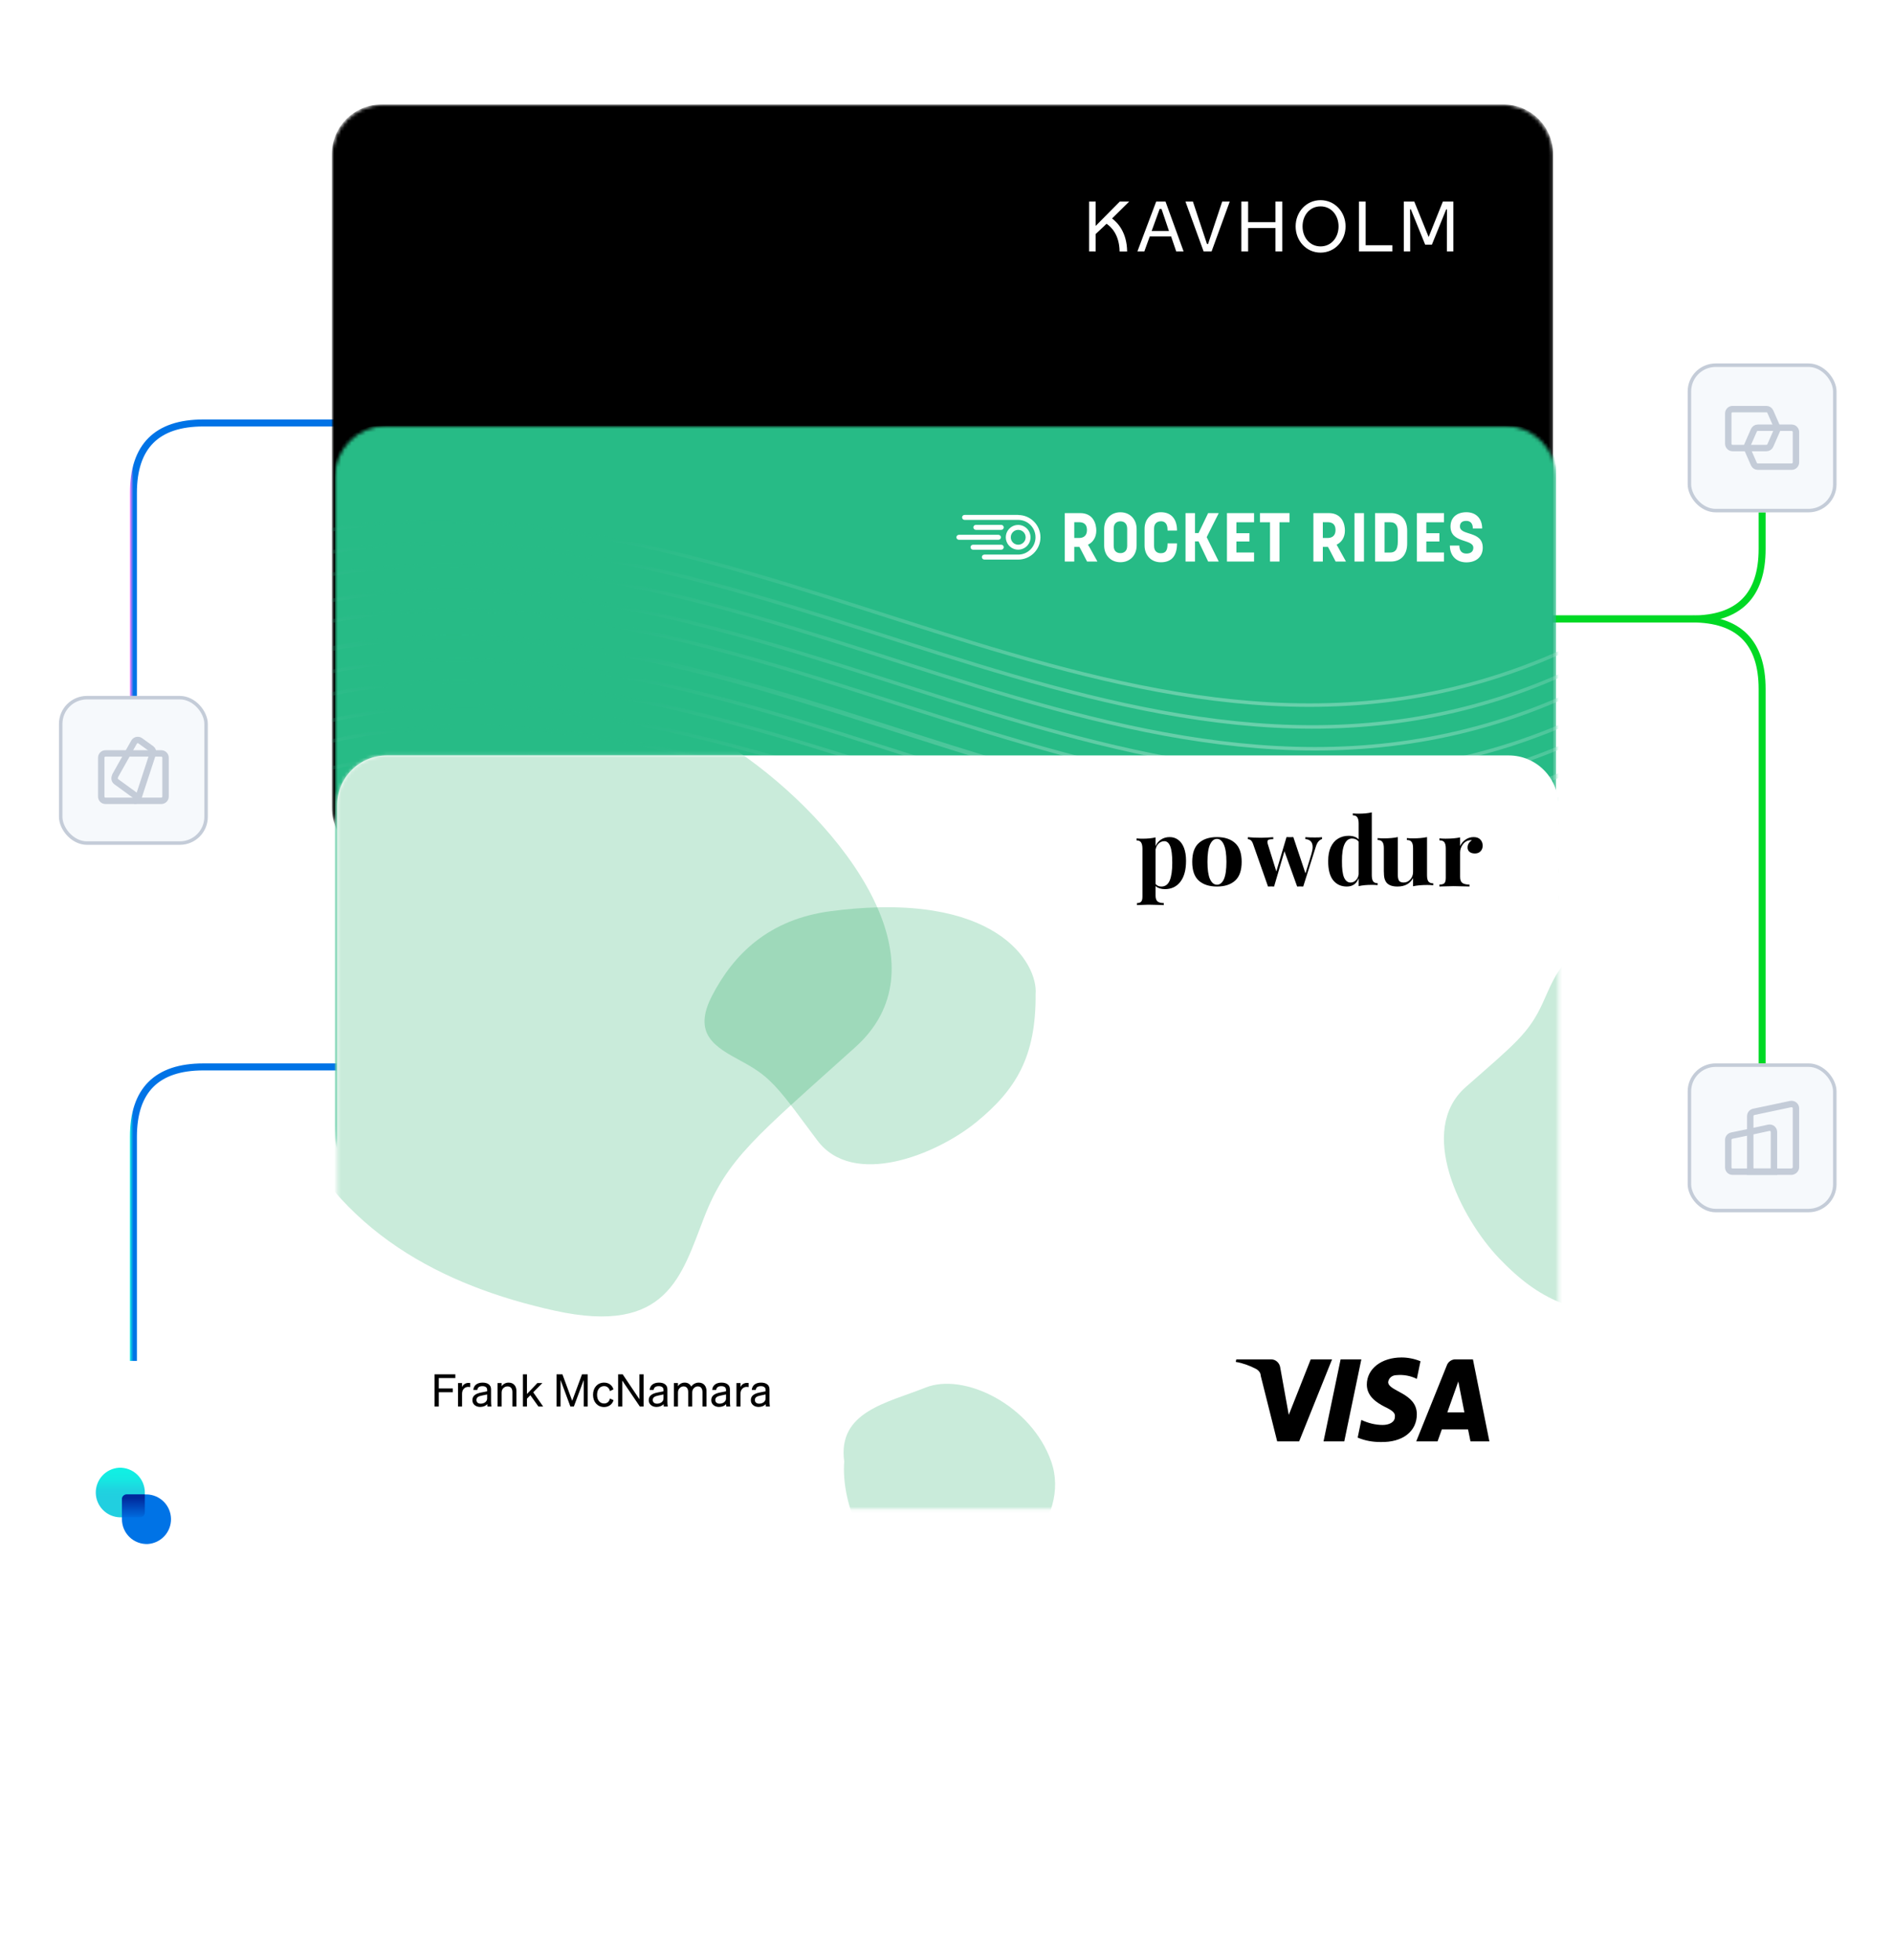 <svg width="541" height="560" viewBox="0 0 541 560" fill="none" xmlns="http://www.w3.org/2000/svg">
<path d="M38.127 198.857V140.857C38.127 127.524 44.794 120.857 58.127 120.857H104.127" stroke="url(#paint0_linear_4003_461)" stroke-width="2" stroke-dasharray="136.46 136.46"/>
<rect x="17.347" y="199.348" width="41.55" height="41.55" rx="7.5" fill="#F6F9FC"/>
<rect x="17.347" y="199.348" width="41.55" height="41.55" rx="7.5" stroke="#C4CCD8"/>
<path d="M43.69 215.305L39.58 227.858L39.569 227.905L39.557 227.952L39.542 227.996C39.538 228.01 39.533 228.023 39.528 228.036L39.496 228.114L39.458 228.19L39.446 228.212L39.403 228.283L39.356 228.35L39.341 228.37L39.288 228.433L39.231 228.493L39.217 228.504C39.177 228.543 39.135 228.579 39.089 228.612L39.015 228.659L38.937 228.699L38.922 228.709L38.846 228.742L38.769 228.772H38.746L38.666 228.795C38.653 228.798 38.643 228.781 38.652 228.771L38.667 228.753C38.862 228.504 38.952 228.188 38.916 227.872C38.879 227.553 38.705 227.347 38.454 227.162L38.384 227.112L33.246 223.375L33.18 223.323C33.156 223.304 33.134 223.283 33.112 223.262C33.107 223.257 33.102 223.252 33.097 223.247C33.082 223.232 33.068 223.217 33.054 223.201L33.035 223.179C33.023 223.166 33.013 223.153 33.002 223.139C32.994 223.129 32.986 223.118 32.978 223.108L32.965 223.089L32.953 223.07C32.946 223.06 32.939 223.049 32.932 223.038C32.924 223.025 32.916 223.013 32.909 223C32.904 222.991 32.899 222.982 32.894 222.973C32.885 222.956 32.876 222.94 32.868 222.923L32.856 222.896C32.849 222.881 32.843 222.867 32.837 222.852C32.833 222.841 32.829 222.831 32.825 222.821C32.818 222.803 32.812 222.785 32.806 222.767C32.803 222.759 32.801 222.752 32.799 222.744C32.794 222.727 32.789 222.71 32.785 222.693L32.777 222.661C32.774 222.646 32.771 222.631 32.768 222.616L32.762 222.581C32.755 222.536 32.751 222.491 32.749 222.445C32.748 222.409 32.748 222.373 32.749 222.336C32.752 222.28 32.759 222.226 32.769 222.172C32.772 222.157 32.775 222.142 32.779 222.126C32.781 222.115 32.784 222.104 32.787 222.092L32.798 222.051C32.803 222.037 32.807 222.023 32.812 222.009L32.815 222C32.832 221.879 32.867 221.759 32.921 221.645L32.965 221.56L36.485 215.286M43.69 215.305L43.692 215.304C43.855 214.804 43.676 214.256 43.249 213.948L40.076 211.665C39.798 211.465 39.45 211.393 39.115 211.465L39.026 211.488C38.73 211.576 38.478 211.773 38.323 212.043L36.483 215.285M43.69 215.305L43.697 215.286" stroke="#C4CCD8" stroke-width="1.833"/>
<path d="M46.101 215.285H30.143C29.476 215.285 28.935 215.826 28.935 216.494V227.616C28.935 228.284 29.476 228.825 30.143 228.825H46.101C46.769 228.825 47.31 228.284 47.31 227.616V216.494C47.31 215.826 46.769 215.285 46.101 215.285Z" stroke="#C4CCD8" stroke-width="1.833"/>
<path d="M38.127 388.857V324.857C38.127 311.524 44.794 304.857 58.127 304.857H104.127" stroke="url(#paint1_linear_4003_461)" stroke-width="2" stroke-dasharray="142.46 142.46"/>
<g filter="url(#filter0_dd_4003_461)">
<rect x="14.127" y="386.127" width="48" height="48" rx="8" fill="white"/>
<path d="M34.016 399.223C32.192 399.338 30.483 400.153 29.246 401.497C28.008 402.842 27.337 404.612 27.372 406.439C27.407 408.266 28.146 410.009 29.434 411.305C30.723 412.6 32.462 413.349 34.289 413.394H40.041C40.788 413.394 41.393 412.794 41.393 412.042V406.311C41.395 405.355 41.203 404.409 40.829 403.529C40.455 402.649 39.907 401.855 39.218 401.192C38.528 400.53 37.712 400.014 36.818 399.676C35.924 399.337 34.971 399.183 34.016 399.223Z" fill="url(#paint2_linear_4003_461)"/>
<path d="M42.227 421.021C44.051 420.905 45.76 420.09 46.998 418.746C48.235 417.402 48.907 415.632 48.871 413.805C48.836 411.978 48.097 410.235 46.809 408.939C45.52 407.643 43.782 406.895 41.955 406.85H36.202C35.844 406.85 35.5 406.992 35.246 407.246C34.993 407.499 34.85 407.843 34.85 408.202V413.932C34.849 414.888 35.041 415.835 35.414 416.714C35.788 417.594 36.336 418.389 37.026 419.051C37.715 419.714 38.531 420.229 39.425 420.568C40.319 420.906 41.272 421.06 42.227 421.021Z" fill="#0073E6"/>
<path d="M41.393 406.851V412.042C41.393 412.401 41.251 412.745 40.997 412.998C40.743 413.252 40.4 413.394 40.041 413.394H34.85V408.203C34.849 407.859 34.98 407.528 35.215 407.277C35.45 407.026 35.772 406.873 36.115 406.851L36.202 406.846H41.393V406.851Z" fill="url(#paint3_linear_4003_461)"/>
</g>
<path d="M503.597 146.387V156.856C503.597 170.19 496.93 176.857 483.596 176.857H437.577" stroke="url(#paint4_linear_4003_461)" stroke-width="2" stroke-dasharray="88.95 88.95"/>
<rect x="482.817" y="104.348" width="41.55" height="41.55" rx="7.5" fill="#F6F9FC"/>
<rect x="482.817" y="104.348" width="41.55" height="41.55" rx="7.5" stroke="#C4CCD8"/>
<path d="M507.944 122.461C507.944 122.288 507.909 122.117 507.839 121.959L505.943 117.634C505.747 117.188 505.311 116.9 504.829 116.9H495.14C494.467 116.9 493.921 117.454 493.921 118.136V126.787C493.921 127.469 494.467 128.023 495.14 128.023H504.829C505.311 128.023 505.747 127.735 505.943 127.289L507.839 122.964C507.909 122.805 507.944 122.634 507.944 122.461Z" stroke="#C4CCD8" stroke-width="1.833"/>
<path d="M499.24 127.782C499.24 127.955 499.276 128.126 499.345 128.284L501.242 132.609C501.437 133.055 501.874 133.343 502.356 133.343H512.044C512.718 133.343 513.264 132.79 513.264 132.107V123.457C513.264 122.774 512.718 122.221 512.044 122.221H502.356C501.874 122.221 501.437 122.508 501.242 122.954L499.345 127.28C499.276 127.438 499.24 127.609 499.24 127.782Z" stroke="#C4CCD8" stroke-width="1.833"/>
<path d="M503.597 303.857V196.857C503.597 183.524 496.93 176.857 483.596 176.857H437.577" stroke="url(#paint5_linear_4003_461)" stroke-width="2" stroke-dasharray="185.48 185.48"/>
<rect x="482.817" y="304.348" width="41.55" height="41.55" rx="7.5" fill="#F6F9FC"/>
<rect x="482.817" y="304.348" width="41.55" height="41.55" rx="7.5" stroke="#C4CCD8"/>
<path d="M505.505 322.243L500.793 323.269L494.903 324.49C494.314 324.636 493.921 325.124 493.921 325.71V333.573C493.921 334.256 494.461 334.794 495.148 334.794H506.977V323.464C506.977 322.683 506.29 322.097 505.505 322.243Z" stroke="#C4CCD8" stroke-width="1.833"/>
<path d="M511.742 315.474L501.189 317.701C500.6 317.846 500.208 318.33 500.208 318.912V323.318V334.794H512.037C512.724 334.697 513.264 334.165 513.264 333.487V316.684C513.264 315.909 512.528 315.328 511.742 315.474Z" stroke="#C4CCD8" stroke-width="1.833"/>
<g filter="url(#filter1_dd_4003_461)">
<rect x="95.857" y="30.857" width="347" height="213" rx="14" fill="white" fill-opacity="0.01" shape-rendering="crispEdges"/>
</g>
<mask id="mask0_4003_461" style="mask-type:luminance" maskUnits="userSpaceOnUse" x="94" y="29" width="350" height="217">
<path d="M429.201 29.857H109.513C101.419 29.857 94.857 36.419 94.857 44.514V230.463C94.857 238.558 101.419 245.119 109.513 245.119H429.201C437.295 245.119 443.857 238.558 443.857 230.463V44.514C443.857 36.419 437.295 29.857 429.201 29.857Z" fill="white"/>
</mask>
<g mask="url(#mask0_4003_461)">
<path d="M429.683 29.857H109.031C101.203 29.857 94.857 36.203 94.857 44.031V230.946C94.857 238.774 101.203 245.119 109.031 245.119H429.683C437.511 245.119 443.857 238.774 443.857 230.946V44.031C443.857 36.203 437.511 29.857 429.683 29.857Z" fill="black"/>
<mask id="mask1_4003_461" style="mask-type:alpha" maskUnits="userSpaceOnUse" x="94" y="29" width="350" height="217">
<path d="M443.857 29.857H94.857V245.119H443.857V29.857Z" fill="white"/>
</mask>
<g mask="url(#mask1_4003_461)">
<mask id="mask2_4003_461" style="mask-type:luminance" maskUnits="userSpaceOnUse" x="358" y="186" width="72" height="45">
<path d="M429.771 186.857H358.665V230.801H429.771V186.857Z" fill="white"/>
</mask>
<g mask="url(#mask2_4003_461)">
<path d="M403.836 191.555H384.603V226.105H403.836V191.555Z" fill="#F16122"/>
<path d="M385.828 208.836C385.828 201.826 389.103 195.582 394.218 191.554C390.483 188.613 385.758 186.857 380.643 186.857C368.504 186.857 358.665 196.697 358.665 208.836C358.665 220.975 368.504 230.815 380.643 230.815C385.772 230.815 390.483 229.058 394.218 226.118C389.103 222.09 385.828 215.846 385.828 208.836Z" fill="#ED1C24"/>
<path d="M427.664 222.454V221.744H427.943V221.604H427.218V221.744H427.497V222.454H427.65H427.664ZM429.072 222.454V221.604H428.849L428.599 222.189L428.347 221.604H428.124V222.454H428.278V221.813L428.515 222.37H428.682L428.919 221.813V222.454H429.072Z" fill="#F99F1C"/>
<path d="M429.771 208.836C429.771 220.975 419.931 230.815 407.792 230.815C402.663 230.815 397.952 229.058 394.217 226.118C399.332 222.09 402.607 215.846 402.607 208.836C402.607 201.826 399.332 195.582 394.217 191.554C397.952 188.613 402.677 186.857 407.792 186.857C419.931 186.857 429.771 196.697 429.771 208.836Z" fill="#F99F1C"/>
</g>
<path d="M362.835 164.002C363.294 164.002 363.724 164.085 364.113 164.252C364.516 164.419 364.849 164.655 365.113 164.988L364.252 165.905C364.029 165.696 363.808 165.544 363.571 165.432C363.335 165.321 363.071 165.266 362.779 165.266C362.529 165.266 362.28 165.308 362.057 165.405C361.835 165.502 361.641 165.627 361.487 165.808C361.321 165.974 361.196 166.183 361.112 166.433C361.015 166.669 360.974 166.933 360.974 167.224C360.974 167.516 361.015 167.78 361.112 168.017C361.21 168.253 361.335 168.461 361.487 168.641C361.654 168.808 361.835 168.947 362.057 169.044C362.28 169.141 362.516 169.183 362.779 169.183C363.071 169.183 363.349 169.127 363.599 169.003C363.849 168.877 364.085 168.725 364.28 168.544L365.099 169.461C364.822 169.781 364.488 170.03 364.085 170.197C363.697 170.364 363.266 170.447 362.807 170.447C362.321 170.447 361.877 170.364 361.487 170.197C361.085 170.03 360.752 169.808 360.473 169.517C360.196 169.225 359.974 168.891 359.821 168.502C359.668 168.114 359.585 167.683 359.585 167.224C359.585 166.766 359.668 166.336 359.821 165.947C359.974 165.558 360.196 165.21 360.473 164.933C360.752 164.641 361.099 164.419 361.487 164.252C361.89 164.085 362.321 164.002 362.807 164.002H362.835Z" fill="white"/>
<path d="M369.335 164.002C369.808 164.002 370.252 164.085 370.655 164.252C371.058 164.419 371.405 164.641 371.696 164.933C371.988 165.224 372.225 165.558 372.391 165.947C372.558 166.336 372.641 166.766 372.641 167.224C372.641 167.683 372.558 168.114 372.391 168.502C372.225 168.891 371.988 169.239 371.696 169.517C371.405 169.808 371.058 170.03 370.655 170.197C370.252 170.364 369.821 170.447 369.335 170.447C368.849 170.447 368.419 170.364 368.016 170.197C367.613 170.03 367.266 169.808 366.974 169.517C366.683 169.225 366.446 168.891 366.293 168.502C366.127 168.114 366.044 167.683 366.044 167.224C366.044 166.766 366.127 166.336 366.293 165.947C366.46 165.558 366.683 165.21 366.974 164.933C367.266 164.641 367.613 164.419 368.016 164.252C368.419 164.085 368.863 164.002 369.335 164.002ZM369.335 165.266C369.058 165.266 368.807 165.308 368.571 165.405C368.335 165.502 368.141 165.627 367.96 165.808C367.793 165.974 367.654 166.183 367.557 166.433C367.46 166.669 367.405 166.933 367.405 167.224C367.405 167.516 367.46 167.78 367.557 168.017C367.654 168.253 367.793 168.461 367.96 168.641C368.127 168.808 368.335 168.947 368.571 169.044C368.807 169.141 369.058 169.183 369.335 169.183C369.613 169.183 369.863 169.141 370.099 169.044C370.335 168.947 370.53 168.808 370.71 168.641C370.877 168.475 371.016 168.266 371.113 168.017C371.21 167.78 371.266 167.516 371.266 167.224C371.266 166.933 371.21 166.669 371.113 166.433C371.016 166.197 370.877 165.988 370.71 165.808C370.543 165.627 370.335 165.502 370.099 165.405C369.863 165.308 369.613 165.266 369.335 165.266Z" fill="white"/>
<path d="M381.85 164.002C382.211 164.002 382.545 164.058 382.85 164.183C383.156 164.307 383.42 164.474 383.642 164.682C383.864 164.891 384.031 165.155 384.156 165.447C384.281 165.738 384.337 166.071 384.337 166.433V170.28H382.989V166.877C382.989 166.363 382.865 165.961 382.614 165.683C382.364 165.405 382.017 165.266 381.559 165.266C381.337 165.266 381.142 165.308 380.947 165.377C380.753 165.447 380.586 165.544 380.447 165.683C380.308 165.822 380.197 165.988 380.1 166.197C380.017 166.405 379.975 166.627 379.975 166.891V170.28H378.628V166.877C378.628 166.363 378.503 165.961 378.253 165.683C378.003 165.405 377.655 165.266 377.197 165.266C376.975 165.266 376.78 165.308 376.586 165.377C376.392 165.447 376.225 165.544 376.086 165.683C375.947 165.822 375.836 165.988 375.738 166.197C375.655 166.405 375.614 166.627 375.614 166.891V170.28H374.266V164.155H375.599V164.905C375.725 164.725 375.863 164.571 376.017 164.461C376.169 164.35 376.322 164.252 376.489 164.183C376.655 164.113 376.822 164.071 376.988 164.044C377.155 164.016 377.322 164.002 377.475 164.002C377.947 164.002 378.364 164.099 378.725 164.294C379.086 164.488 379.378 164.752 379.586 165.1C379.711 164.877 379.878 164.697 380.059 164.558C380.239 164.419 380.419 164.307 380.628 164.224C380.822 164.141 381.031 164.086 381.239 164.058C381.448 164.03 381.642 164.016 381.836 164.016L381.85 164.002Z" fill="white"/>
<path d="M393.923 164.002C394.284 164.002 394.617 164.058 394.923 164.183C395.228 164.307 395.492 164.474 395.715 164.682C395.937 164.891 396.103 165.155 396.229 165.447C396.353 165.738 396.409 166.071 396.409 166.433V170.28H395.061V166.877C395.061 166.363 394.937 165.961 394.686 165.683C394.437 165.405 394.09 165.266 393.631 165.266C393.409 165.266 393.214 165.308 393.02 165.377C392.825 165.447 392.659 165.544 392.519 165.683C392.381 165.822 392.27 165.988 392.172 166.197C392.089 166.405 392.048 166.627 392.048 166.891V170.28H390.7V166.877C390.7 166.363 390.575 165.961 390.325 165.683C390.075 165.405 389.728 165.266 389.27 165.266C389.047 165.266 388.852 165.308 388.659 165.377C388.464 165.447 388.297 165.544 388.158 165.683C388.019 165.822 387.908 165.988 387.811 166.197C387.728 166.405 387.686 166.627 387.686 166.891V170.28H386.338V164.155H387.672V164.905C387.797 164.725 387.936 164.571 388.089 164.461C388.241 164.35 388.394 164.252 388.561 164.183C388.728 164.113 388.895 164.071 389.061 164.044C389.227 164.016 389.394 164.002 389.547 164.002C390.02 164.002 390.436 164.099 390.798 164.294C391.158 164.488 391.45 164.752 391.659 165.1C391.784 164.877 391.95 164.697 392.131 164.558C392.311 164.419 392.492 164.307 392.7 164.224C392.895 164.141 393.103 164.086 393.312 164.058C393.52 164.03 393.715 164.016 393.908 164.016L393.923 164.002Z" fill="white"/>
<path d="M401.049 164.002C401.479 164.002 401.868 164.085 402.215 164.238C402.576 164.391 402.882 164.613 403.132 164.891C403.382 165.169 403.577 165.516 403.729 165.905C403.868 166.294 403.938 166.738 403.938 167.211C403.938 167.294 403.938 167.377 403.938 167.461C403.938 167.544 403.938 167.627 403.924 167.711H399.395C399.437 167.989 399.521 168.225 399.632 168.419C399.743 168.613 399.882 168.78 400.048 168.905C400.215 169.031 400.396 169.127 400.59 169.183C400.784 169.239 400.993 169.267 401.215 169.267C401.521 169.267 401.826 169.211 402.132 169.1C402.438 168.988 402.73 168.822 402.979 168.628L403.646 169.586C403.271 169.905 402.868 170.128 402.451 170.253C402.035 170.377 401.59 170.447 401.132 170.447C400.674 170.447 400.257 170.377 399.868 170.211C399.479 170.058 399.159 169.836 398.882 169.558C398.604 169.28 398.396 168.933 398.243 168.544C398.09 168.141 398.006 167.711 398.006 167.224C398.006 166.738 398.076 166.308 398.229 165.919C398.381 165.516 398.59 165.183 398.854 164.905C399.118 164.627 399.437 164.405 399.813 164.252C400.188 164.099 400.604 164.016 401.049 164.016V164.002ZM401.021 165.197C400.784 165.197 400.576 165.238 400.382 165.308C400.201 165.377 400.035 165.488 399.909 165.613C399.77 165.752 399.659 165.905 399.576 166.099C399.493 166.28 399.437 166.489 399.395 166.71H402.576C402.507 166.238 402.34 165.863 402.063 165.599C401.799 165.336 401.451 165.197 401.021 165.197Z" fill="white"/>
<path d="M408.701 164.002C408.909 164.002 409.09 164.016 409.256 164.044C409.423 164.071 409.576 164.113 409.729 164.169L409.409 165.488C409.27 165.419 409.103 165.363 408.923 165.321C408.728 165.28 408.562 165.266 408.395 165.266C408.187 165.266 407.993 165.308 407.812 165.377C407.631 165.447 407.478 165.558 407.354 165.696C407.228 165.835 407.131 166.016 407.048 166.21C406.979 166.419 406.936 166.641 406.936 166.905V170.267H405.603V164.155H406.923V164.849C407.131 164.558 407.381 164.335 407.687 164.21C407.993 164.071 408.325 164.002 408.701 164.002Z" fill="white"/>
<path d="M413.605 164.002C414.064 164.002 414.495 164.085 414.884 164.252C415.286 164.419 415.62 164.655 415.883 164.988L415.022 165.905C414.801 165.696 414.578 165.544 414.342 165.432C414.106 165.321 413.842 165.266 413.55 165.266C413.3 165.266 413.05 165.308 412.828 165.405C412.606 165.502 412.411 165.627 412.259 165.808C412.092 165.974 411.967 166.183 411.884 166.433C411.786 166.669 411.744 166.933 411.744 167.224C411.744 167.516 411.786 167.78 411.884 168.017C411.98 168.253 412.105 168.461 412.259 168.641C412.425 168.808 412.606 168.947 412.828 169.044C413.05 169.141 413.286 169.183 413.55 169.183C413.842 169.183 414.119 169.127 414.37 169.003C414.62 168.877 414.856 168.725 415.05 168.544L415.87 169.461C415.592 169.781 415.259 170.03 414.856 170.197C414.467 170.364 414.036 170.447 413.578 170.447C413.092 170.447 412.647 170.364 412.259 170.197C411.856 170.03 411.522 169.808 411.245 169.517C410.966 169.225 410.744 168.891 410.591 168.502C410.439 168.114 410.355 167.683 410.355 167.224C410.355 166.766 410.439 166.336 410.591 165.947C410.744 165.558 410.966 165.21 411.245 164.933C411.522 164.641 411.869 164.419 412.259 164.252C412.661 164.085 413.092 164.002 413.578 164.002H413.605Z" fill="white"/>
<path d="M418.729 170.279H417.382V164.154H418.729V170.279Z" fill="white"/>
<path d="M426.701 170.28H425.368V169.544C425.16 169.822 424.896 170.03 424.577 170.197C424.257 170.364 423.882 170.433 423.451 170.433C423.021 170.433 422.618 170.35 422.256 170.197C421.881 170.044 421.562 169.808 421.285 169.53C421.006 169.239 420.784 168.905 420.631 168.516C420.479 168.127 420.395 167.697 420.395 167.224C420.395 166.752 420.479 166.322 420.631 165.932C420.784 165.544 421.006 165.197 421.285 164.918C421.562 164.627 421.881 164.405 422.256 164.252C422.631 164.099 423.021 164.016 423.451 164.016C423.882 164.016 424.271 164.099 424.577 164.266C424.896 164.432 425.16 164.641 425.368 164.918V164.183H426.701V170.28ZM423.604 165.252C423.312 165.252 423.062 165.308 422.826 165.405C422.604 165.516 422.41 165.655 422.243 165.821C422.09 166.002 421.965 166.21 421.881 166.446C421.798 166.682 421.757 166.933 421.757 167.211C421.757 167.488 421.798 167.739 421.881 167.975C421.965 168.21 422.09 168.419 422.243 168.6C422.395 168.78 422.59 168.919 422.826 169.016C423.049 169.113 423.312 169.169 423.604 169.169C423.896 169.169 424.132 169.113 424.354 169.016C424.577 168.919 424.771 168.78 424.937 168.6C425.104 168.419 425.229 168.225 425.312 167.975C425.396 167.739 425.451 167.475 425.451 167.197C425.451 166.919 425.41 166.655 425.312 166.419C425.229 166.183 425.104 165.975 424.937 165.794C424.771 165.613 424.577 165.488 424.354 165.377C424.132 165.28 423.882 165.224 423.604 165.224V165.252Z" fill="white"/>
<path d="M430.148 170.277H428.8V161.652H430.148V170.277Z" fill="white"/>
<path d="M418.048 161.447C418.173 161.447 418.299 161.475 418.423 161.516C418.534 161.572 418.631 161.628 418.729 161.711C418.812 161.795 418.882 161.891 418.923 162.016C418.979 162.127 418.993 162.253 418.993 162.392C418.993 162.53 418.965 162.642 418.923 162.766C418.868 162.878 418.812 162.975 418.729 163.058C418.646 163.141 418.548 163.211 418.423 163.253C418.299 163.295 418.187 163.323 418.048 163.323C417.909 163.323 417.798 163.295 417.673 163.253C417.548 163.211 417.465 163.141 417.381 163.058C417.298 162.975 417.229 162.878 417.187 162.766C417.146 162.656 417.118 162.53 417.118 162.392C417.118 162.253 417.146 162.142 417.187 162.016C417.229 161.906 417.298 161.808 417.381 161.711C417.465 161.628 417.562 161.558 417.673 161.516C417.784 161.461 417.909 161.447 418.048 161.447Z" fill="white"/>
<path d="M317.814 62.422L322.717 57.585H320.035L313.132 64.554V57.585H311.263V71.831H313.132V66.863L315.462 64.686L316.231 63.939C317.396 64.686 319.903 66.907 319.969 71.853H322.123C322.057 66.423 319.441 63.631 317.814 62.422ZM333.09 57.585H330.43L325.065 71.831H327.044L328.583 67.566H334.695L336.146 71.831H338.256L333.09 57.585ZM329.133 66.005L331.419 59.696H331.947L334.079 66.005H329.133ZM349.296 57.585L345.251 69.721H344.943L340.92 57.585H338.788L343.976 71.831H346.262L351.45 57.585H349.296ZM364.507 57.585V63.477H356.702V57.585H354.768V71.831H356.702V65.17H364.507V71.831H366.463V57.585H364.507ZM377.402 57.19C373.334 57.19 370.279 60.553 370.279 64.686C370.279 68.819 373.334 72.183 377.402 72.183C381.469 72.183 384.546 68.819 384.546 64.686C384.546 60.553 381.469 57.19 377.402 57.19ZM377.402 70.402C374.302 70.402 372.257 67.83 372.257 64.686C372.257 61.52 374.302 58.97 377.402 58.97C380.501 58.97 382.546 61.542 382.546 64.686C382.546 67.83 380.501 70.402 377.402 70.402ZM390.285 70.072V57.585H388.372V71.831H397.914V70.072H390.285ZM412.36 57.585L408.293 67.72L404.182 57.585H401.192V71.831H403.017V63.433C403.017 63.081 403.017 62.554 402.995 61.85C402.973 61.125 402.973 60.157 402.973 59.806H403.171L403.215 59.828L407.304 69.918H409.216L413.306 59.828C413.306 59.85 413.525 59.806 413.525 59.85C413.525 60.553 413.525 61.344 413.525 61.982C413.503 62.642 413.503 63.125 413.503 63.433V71.831H415.35V57.585H412.36Z" fill="white"/>
<path d="M122.684 216.873C123.12 216.963 123.504 217.002 123.992 217.002C125.774 217.002 126.8 216.181 126.8 214.334V207.691H125.569V214.244C125.569 215.501 124.992 215.899 123.851 215.899C123.44 215.899 123.132 215.86 122.684 215.77V216.873ZM133.444 215.437V211.975C133.444 210.743 132.52 210.064 131.033 210.064C129.597 210.064 128.481 210.743 128.378 212.167H129.507C129.597 211.449 130.084 211.077 130.969 211.077C131.79 211.077 132.328 211.397 132.328 212.141V212.552L130.661 212.885C129.161 213.18 128.109 213.744 128.109 215.078C128.109 216.283 129.109 217.014 130.328 217.014C131.2 217.014 131.943 216.694 132.354 216.206C132.367 216.476 132.379 216.707 132.405 216.899H133.546C133.482 216.476 133.444 215.937 133.444 215.437ZM132.328 214.616C132.328 215.476 131.469 216.078 130.481 216.078C129.75 216.078 129.263 215.681 129.263 215.027C129.263 214.219 129.943 213.937 130.969 213.731L132.328 213.449V214.616ZM135.309 216.899H136.463V212.898C136.463 211.782 137.31 211.141 138.143 211.141C139.144 211.141 139.541 211.846 139.541 212.782V216.899H140.695V212.475C140.695 211.051 139.887 210.064 138.464 210.064C137.515 210.064 136.848 210.551 136.463 211.102V210.192H135.309V216.899ZM145.228 217.04C146.562 217.04 147.575 216.309 147.985 215.116L146.972 214.757C146.767 215.552 146.126 216.04 145.228 216.04C144.061 216.04 143.253 215.142 143.189 213.731H148.037V213.347C148.037 211.487 147.049 210.064 145.177 210.064C143.356 210.064 142.086 211.551 142.086 213.552C142.086 215.617 143.369 217.04 145.228 217.04ZM145.164 211.051C146.331 211.051 146.844 211.898 146.87 212.847H143.253C143.458 211.705 144.189 211.051 145.164 211.051ZM152.23 216.899H155.154C157.949 216.899 159.719 215.104 159.719 212.295C159.719 209.487 157.949 207.691 155.154 207.691H152.23V216.899ZM153.435 215.835V208.756H155.141C157.244 208.756 158.514 210.141 158.514 212.295C158.514 214.437 157.244 215.835 155.154 215.835H153.435ZM161.119 209.025H162.376V207.691H161.119V209.025ZM162.325 210.192H161.17V216.899H162.325V210.192ZM169.086 215.437V211.975C169.086 210.743 168.163 210.064 166.675 210.064C165.239 210.064 164.123 210.743 164.02 212.167H165.149C165.239 211.449 165.726 211.077 166.611 211.077C167.432 211.077 167.97 211.397 167.97 212.141V212.552L166.303 212.885C164.803 213.18 163.751 213.744 163.751 215.078C163.751 216.283 164.751 217.014 165.97 217.014C166.842 217.014 167.586 216.694 167.996 216.206C168.009 216.476 168.022 216.707 168.047 216.899H169.189C169.125 216.476 169.086 215.937 169.086 215.437ZM167.97 214.616C167.97 215.476 167.111 216.078 166.124 216.078C165.393 216.078 164.905 215.681 164.905 215.027C164.905 214.219 165.585 213.937 166.611 213.731L167.97 213.449V214.616ZM175.799 215.912H171.964L175.76 211.077V210.192H170.567V211.179H174.388L170.515 216.027V216.899H175.799V215.912Z" fill="white"/>
</g>
</g>
<g filter="url(#filter2_dd_4003_461)">
<rect x="97.357" y="123.857" width="347" height="213" rx="14" fill="white" fill-opacity="0.01" shape-rendering="crispEdges"/>
</g>
<mask id="mask3_4003_461" style="mask-type:luminance" maskUnits="userSpaceOnUse" x="95" y="121" width="350" height="216">
<path d="M430.069 121.715H110.359C102.271 121.715 95.714 128.272 95.714 136.36V322.166C95.714 330.254 102.271 336.811 110.359 336.811H430.069C438.157 336.811 444.714 330.254 444.714 322.166V136.36C444.714 128.272 438.157 121.715 430.069 121.715Z" fill="white"/>
</mask>
<g mask="url(#mask3_4003_461)">
<path d="M95.716 324.554C95.716 331.295 101.365 336.81 108.271 336.81H432.16C439.066 336.81 444.716 331.295 444.716 324.554V133.972C444.716 127.23 439.066 121.715 432.16 121.715H108.271C101.365 121.715 95.716 127.23 95.716 133.972V324.554Z" fill="#27BB86"/>
<g style="mix-blend-mode:overlay" opacity="0.65">
<path d="M21.85 226.281C41.872 198.168 68.546 179.752 107.706 175.5C228.993 162.328 335.537 266.89 454.759 209.539" stroke="url(#paint6_linear_4003_461)" stroke-linecap="round"/>
<path d="M22.203 233.878C42.225 205.765 68.899 187.35 108.059 183.097C229.347 169.926 335.89 274.488 455.112 217.136" stroke="url(#paint7_linear_4003_461)" stroke-linecap="round"/>
<path d="M21.433 220.445C41.455 192.332 68.129 173.916 107.289 169.664C228.576 156.492 335.12 261.055 454.342 203.703" stroke="url(#paint8_linear_4003_461)" stroke-linecap="round"/>
<path d="M19.483 213.379C39.505 185.265 66.179 166.85 105.34 162.597C226.627 149.426 333.17 253.988 452.393 196.636" stroke="url(#paint9_linear_4003_461)" stroke-linecap="round"/>
<path d="M18.657 207.138C38.679 179.025 65.353 160.61 104.513 156.357C225.801 143.185 332.344 247.748 451.566 190.396" stroke="url(#paint10_linear_4003_461)" stroke-linecap="round"/>
<path d="M17.829 200.9C37.851 172.787 64.525 154.371 103.685 150.119C224.973 136.947 331.516 241.509 450.738 184.158" stroke="url(#paint11_linear_4003_461)" stroke-linecap="round"/>
<path d="M26.275 259.579C46.297 231.466 72.971 213.051 112.132 208.798C233.419 195.627 339.962 300.189 459.185 242.837" stroke="url(#paint12_linear_4003_461)" stroke-linecap="round"/>
<path d="M26.629 267.178C46.651 239.064 73.325 220.649 112.485 216.396C233.773 203.225 340.316 307.787 459.538 250.435" stroke="url(#paint13_linear_4003_461)" stroke-linecap="round"/>
<path d="M25.858 253.744C45.88 225.63 72.554 207.215 111.715 202.963C233.002 189.791 339.545 294.353 458.768 237.001" stroke="url(#paint14_linear_4003_461)" stroke-linecap="round"/>
<path d="M23.909 246.678C43.931 218.564 70.605 200.149 109.765 195.896C231.053 182.725 337.596 287.287 456.818 229.935" stroke="url(#paint15_linear_4003_461)" stroke-linecap="round"/>
<path d="M23.083 240.437C43.105 212.324 69.779 193.909 108.939 189.656C230.227 176.484 336.77 281.047 455.992 223.695" stroke="url(#paint16_linear_4003_461)" stroke-linecap="round"/>
<path d="M22.255 234.199C42.277 206.085 68.951 187.67 108.111 183.418C229.399 170.246 335.942 274.808 455.164 217.457" stroke="url(#paint17_linear_4003_461)" stroke-linecap="round"/>
</g>
<path d="M123.714 308.916V299.715H124.944V307.839H129.532V308.916H123.714ZM135.614 307.455C135.614 307.955 135.652 308.493 135.717 308.916H134.577C134.55 308.686 134.533 308.455 134.525 308.224C134.115 308.711 133.372 309.031 132.5 309.031C131.283 309.031 130.283 308.301 130.283 307.096C130.283 305.763 131.334 305.199 132.833 304.905L134.499 304.572V304.162C134.499 303.418 133.961 303.098 133.141 303.098C132.257 303.098 131.77 303.47 131.681 304.187H130.553C130.655 302.765 131.77 302.086 133.205 302.086C134.691 302.086 135.615 302.765 135.615 303.995L135.614 307.455ZM134.499 306.635V305.469L133.141 305.75C132.116 305.956 131.437 306.237 131.437 307.045C131.437 307.698 131.924 308.095 132.654 308.095C133.641 308.095 134.499 307.493 134.499 306.635ZM138.17 305.571C138.17 307.096 138.99 308.044 140.182 308.044C141.104 308.044 141.655 307.455 141.848 306.622L142.873 307.096C142.553 308.211 141.579 309.057 140.182 309.057C138.311 309.057 137.017 307.634 137.017 305.571C137.017 303.495 138.311 302.086 140.182 302.086C141.579 302.086 142.527 302.893 142.847 304.008L141.847 304.508C141.655 303.687 141.105 303.085 140.182 303.085C138.99 303.085 138.17 304.033 138.17 305.571ZM144.136 308.916V299.715H145.289V303.124C145.511 302.8 145.809 302.535 146.158 302.354C146.507 302.173 146.895 302.081 147.288 302.086C148.71 302.086 149.518 303.072 149.518 304.495V308.916H148.364V304.802C148.364 303.867 147.967 303.162 146.967 303.162C146.134 303.162 145.289 303.803 145.289 304.918V308.916H144.134H144.136ZM152.522 299.715V308.916H151.368V299.715H152.522ZM159.278 307.455C159.278 307.955 159.316 308.493 159.38 308.916H158.24C158.214 308.686 158.197 308.455 158.189 308.224C157.779 308.711 157.035 309.031 156.164 309.031C154.947 309.031 153.947 308.301 153.947 307.096C153.947 305.763 154.997 305.199 156.497 304.905L158.163 304.572V304.162C158.163 303.418 157.625 303.098 156.805 303.098C155.92 303.098 155.434 303.47 155.344 304.187H154.216C154.319 302.765 155.434 302.086 156.869 302.086C158.355 302.086 159.278 302.765 159.278 303.995V307.455ZM158.163 306.635V305.469L156.805 305.75C155.78 305.956 155.1 306.237 155.1 307.045C155.1 307.698 155.587 308.095 156.318 308.095C157.304 308.095 158.163 307.493 158.163 306.635ZM161.142 308.916V302.214H162.295V303.124C162.517 302.799 162.816 302.535 163.165 302.354C163.513 302.173 163.902 302.081 164.295 302.086C165.716 302.086 166.524 303.072 166.524 304.495V308.916H165.37V304.802C165.37 303.867 164.973 303.162 163.974 303.162C163.141 303.162 162.295 303.803 162.295 304.918V308.916H161.142ZM171.129 308.916V299.715H174.525C176.473 299.715 177.511 300.574 177.511 302.111C177.511 303.29 176.793 303.88 176.088 304.123C177.126 304.405 177.818 305.212 177.818 306.378C177.818 307.98 176.652 308.916 174.794 308.916H171.129ZM172.321 303.662H174.422C175.652 303.662 176.332 303.188 176.332 302.214C176.332 301.227 175.652 300.753 174.422 300.753H172.321V303.662ZM172.321 304.713V307.878H174.743C175.973 307.878 176.639 307.237 176.639 306.289C176.639 305.353 175.973 304.713 174.743 304.713H172.321ZM182.734 302.188V303.354C182.549 303.317 182.36 303.3 182.171 303.303C181.197 303.303 180.415 304.072 180.415 305.251V308.916H179.262V302.214H180.414V303.354C180.709 302.675 181.363 302.163 182.272 302.163C182.452 302.163 182.618 302.175 182.734 302.188ZM189.496 305.571C189.496 307.647 188.214 309.057 186.382 309.057C184.549 309.057 183.268 307.647 183.268 305.571C183.268 303.495 184.549 302.086 186.382 302.086C188.214 302.086 189.496 303.495 189.496 305.571ZM184.434 305.571C184.434 307.096 185.203 308.07 186.382 308.07C187.561 308.07 188.33 307.096 188.33 305.571C188.33 304.033 187.56 303.06 186.382 303.06C185.203 303.06 184.434 304.033 184.434 305.571ZM194.028 302.214H195.002L196.386 307.211L197.783 302.214H198.936L196.898 308.916H195.886L194.489 303.944L193.093 308.916H192.08L190.043 302.214H191.235L192.645 307.199L194.028 302.214ZM200.06 308.916V302.214H201.213V303.124C201.435 302.8 201.734 302.535 202.082 302.354C202.431 302.173 202.819 302.081 203.212 302.086C204.635 302.086 205.442 303.072 205.442 304.495V308.916H204.289V304.802C204.289 303.867 203.891 303.162 202.892 303.162C202.059 303.162 201.213 303.803 201.213 304.918V308.916H200.06Z" fill="white"/>
<path fill-rule="evenodd" clip-rule="evenodd" d="M286.052 153.525C286.052 153.916 285.731 154.237 285.34 154.237H274.043C273.651 154.237 273.33 153.916 273.33 153.525C273.33 153.134 273.651 152.813 274.043 152.813H285.34C285.731 152.813 286.052 153.134 286.052 153.525ZM286.862 156.36C286.862 156.751 286.541 157.072 286.15 157.072H278.078C277.687 157.072 277.366 156.751 277.366 156.36C277.366 155.969 277.687 155.648 278.078 155.648H286.15C286.541 155.648 286.862 155.969 286.862 156.36ZM286.15 151.403H278.888C278.497 151.403 278.176 151.082 278.176 150.691C278.176 150.299 278.497 149.978 278.888 149.978H286.15C286.541 149.978 286.862 150.299 286.862 150.691C286.862 151.082 286.541 151.403 286.15 151.403ZM294.514 153.525C294.514 155.48 292.937 157.058 290.981 157.058C289.027 157.058 287.449 155.466 287.449 153.525C287.449 151.584 289.027 149.992 290.981 149.992C292.937 149.992 294.514 151.584 294.514 153.525ZM288.873 153.525C288.873 154.698 289.823 155.648 290.995 155.648C292.168 155.648 293.118 154.698 293.118 153.525C293.118 152.352 292.168 151.403 290.995 151.403C289.823 151.403 288.873 152.352 288.873 153.525ZM290.995 147.157C294.501 147.157 297.349 150.02 297.349 153.525C297.349 157.03 294.501 159.893 290.995 159.893H281.318C280.927 159.893 280.606 159.572 280.606 159.181C280.606 158.79 280.927 158.469 281.318 158.469H290.995C293.718 158.469 295.939 156.248 295.939 153.511C295.939 150.774 293.718 148.553 290.995 148.553H275.662C275.271 148.553 274.95 148.232 274.95 147.842C274.95 147.451 275.271 147.13 275.662 147.13H290.995V147.157ZM315.559 155.885V151.179C315.559 148.358 317.458 146.376 320.196 146.376C322.933 146.376 324.832 148.358 324.832 151.179V155.885C324.832 158.692 322.918 160.647 320.196 160.647C317.472 160.647 315.559 158.678 315.559 155.885ZM322.137 155.983V151.082C322.137 149.531 321.215 148.959 320.196 148.959C319.232 148.959 318.282 149.475 318.282 151.054V155.955C318.282 157.505 319.19 158.05 320.196 158.05C321.117 158.05 322.137 157.561 322.137 155.969V155.983ZM331.73 148.959C330.794 148.959 329.817 149.475 329.817 151.054V155.955C329.817 157.589 330.794 158.077 331.73 158.077C332.987 158.077 333.671 157.463 333.671 155.452V155.271H336.38C336.38 158.804 334.872 160.661 331.744 160.661C329.007 160.661 327.108 158.692 327.108 155.871V151.123C327.108 148.317 329.007 146.361 331.744 146.361C334.816 146.361 336.38 148.387 336.38 151.598H333.671V151.403C333.671 149.364 332.68 148.945 331.73 148.945V148.959ZM345.275 160.451L342.538 154.698H341.519V160.451H338.81V146.612H341.519V152.31H342.538L345.275 146.612H348.306L344.857 153.483L348.306 160.451H345.275ZM353.347 149.224V152.366H357.09V154.726H353.347V157.868H358.402V160.451H350.652V146.612H358.402V149.224H353.347ZM365.664 149.224V160.451H362.955V149.224H360.078V146.612H368.54V149.224H365.664ZM387.1 160.451V146.612H389.809V160.451H387.1ZM392.978 146.612H397.517C400.254 146.612 402.153 148.302 402.153 151.682V155.327C402.153 158.664 400.254 160.451 397.517 160.451H392.978V146.612ZM395.688 157.882H397.21C398.509 157.882 399.486 157.365 399.486 154.67V151.975C399.486 150.481 399.095 149.21 397.21 149.21H395.688V157.882ZM407.628 149.224V152.366H411.37V154.726H407.628V157.868H412.682V160.451H404.933V146.612H412.682V149.224H407.628ZM414.54 150.425C414.54 147.897 416.341 146.361 419.078 146.361C421.815 146.361 423.589 148.149 423.589 150.997H420.921C420.921 149.531 420.195 148.833 419.037 148.833C417.878 148.833 417.235 149.377 417.235 150.425C417.235 153.176 423.756 151.542 423.756 156.486C423.756 159.111 421.871 160.689 419.078 160.689C416.285 160.689 414.359 158.86 414.359 155.899H417.067C417.067 157.505 417.891 158.175 419.078 158.175C420.265 158.175 421.061 157.645 421.061 156.514C421.061 153.889 414.54 155.34 414.54 150.425ZM311.3 156.248L313.632 160.451H310.672L308.814 156.877L308.479 156.276H307.013V160.451H304.304V146.612H308.689C312.585 146.612 313.311 149.852 313.311 151.612C313.311 153.567 312.333 154.977 310.937 155.634C311.063 155.857 311.188 156.081 311.286 156.248H311.3ZM307.013 149.21V153.721H308.368C309.498 153.721 310.644 153.218 310.644 151.445C310.644 149.657 309.555 149.21 308.368 149.21H307.013ZM382.337 156.248L384.67 160.451H381.71L379.852 156.877L379.517 156.276H378.051V160.451H375.355V146.612H379.74C383.636 146.612 384.362 149.852 384.362 151.612C384.362 153.567 383.385 154.977 381.988 155.634C382.114 155.857 382.24 156.081 382.337 156.248ZM378.051 149.21V153.721H379.405C380.536 153.721 381.681 153.218 381.681 151.445C381.681 149.657 380.592 149.21 379.405 149.21H378.051Z" fill="white"/>
<path d="M388.185 294.143L383.31 317.562H377.389L382.265 294.143H388.185ZM412.739 309.275L415.874 300.448L417.615 309.275H412.739ZM419.356 317.562H424.755L420.053 294.143H415.003C413.958 294.143 412.913 294.863 412.565 295.944L403.858 317.562H409.953L411.172 314.139H418.66L419.356 317.562ZM404.032 309.816C404.032 303.691 395.848 303.33 395.848 300.628C396.022 299.367 397.067 298.646 398.286 298.646C400.201 298.466 402.291 298.827 404.032 299.727L405.077 294.683C403.336 293.963 401.42 293.602 399.679 293.602C393.932 293.602 389.753 296.845 389.753 301.349C389.753 304.772 392.713 306.573 394.803 307.654C397.067 308.735 397.937 309.456 397.763 310.536C397.763 312.158 396.022 312.878 394.28 312.878C392.191 312.878 390.101 312.338 388.185 311.437L387.141 316.481C389.23 317.382 391.494 317.742 393.584 317.742C400.027 317.923 404.032 314.68 404.032 309.816ZM379.827 294.143L370.423 317.562H364.154L359.452 298.827C359.452 297.926 358.756 297.205 358.059 296.845C356.318 295.944 354.402 295.224 352.313 294.863L352.487 294.143H362.413C363.806 294.143 364.851 295.224 365.025 296.485L367.463 309.996L373.732 294.143H379.827Z" fill="white"/>
</g>
<g filter="url(#filter3_dd_4003_461)">
<rect x="97.357" y="216.857" width="347" height="213" rx="14" fill="white" fill-opacity="0.01" shape-rendering="crispEdges"/>
</g>
<path d="M431.183 215.857H110.531C102.703 215.857 96.357 222.203 96.357 230.031V416.946C96.357 424.774 102.703 431.119 110.531 431.119H431.183C439.011 431.119 445.357 424.774 445.357 416.946V230.031C445.357 222.203 439.011 215.857 431.183 215.857Z" fill="white"/>
<mask id="mask4_4003_461" style="mask-type:alpha" maskUnits="userSpaceOnUse" x="96" y="215" width="350" height="217">
<path d="M431.187 215.857H110.527C102.701 215.857 96.357 222.202 96.357 230.027V416.949C96.357 424.775 102.701 431.119 110.527 431.119H431.187C439.013 431.119 445.357 424.775 445.357 416.949V230.027C445.357 222.202 439.013 215.857 431.187 215.857Z" fill="black"/>
</mask>
<g mask="url(#mask4_4003_461)">
<path d="M267.928 452.155C246.757 451.201 240.33 428.701 241.275 417.642C239.277 403.341 253.562 400.862 264.525 396.477C275.489 392.091 294.77 401.434 300.441 417.642C306.111 433.85 289.099 453.108 267.928 452.155Z" fill="#C9EBDA"/>
<path d="M208.262 212.998C179.473 194.587 153.302 187.474 109.683 195.006C88.31 197.098 41.904 228.471 81.767 318.439C96.598 351.913 126.258 367.394 158.536 374.507C190.814 381.62 194.74 364.465 201.283 347.728C207.825 330.991 216.113 324.715 244.465 299.192C272.817 273.668 237.05 231.408 208.262 212.998Z" fill="#C9EBDA"/>
<path d="M279.004 320.644C290.44 311.321 296.095 301.847 295.968 284.046C296.693 275.49 285.047 254.128 237.445 260.349C219.734 262.664 209.67 272.631 203.514 284.488C197.358 296.344 205.487 299.656 213.196 303.945C220.905 308.234 223.316 312.119 233.562 325.829C243.809 339.539 267.569 329.967 279.004 320.644Z" fill="#C9EBDA"/>
<path fill-rule="evenodd" clip-rule="evenodd" d="M250.72 259.27C246.642 259.379 242.225 259.726 237.446 260.35C219.735 262.665 209.67 272.632 203.514 284.488C197.781 295.529 204.436 299.16 211.604 303.071C212.133 303.36 212.666 303.65 213.196 303.946C218.566 306.934 221.365 309.725 226.033 315.779C229.199 312.882 232.784 309.67 236.871 306.009C239.23 303.895 241.756 301.632 244.465 299.193C256.931 287.971 257.002 273.513 250.72 259.27Z" fill="#9ED9BA"/>
<path d="M428.513 359.63C439.664 371.26 450.472 376.584 469.837 374.884C479.214 374.923 501.444 360.375 490.499 309.106C486.426 290.031 474.695 279.95 461.25 274.289C447.804 268.628 444.912 277.767 440.92 286.534C436.927 295.301 432.91 298.266 418.885 310.621C404.86 322.976 417.362 347.999 428.513 359.63Z" fill="#C9EBDA"/>
<path d="M125.403 401.899H124.183V392.691H130.133V393.768H125.403V396.731H129.403V397.808H125.403V401.899ZM134.371 395.166V396.333C134.185 396.296 133.996 396.279 133.807 396.282C132.832 396.282 132.05 397.051 132.05 398.231V401.899H130.896V395.192H132.05V396.333C132.345 395.654 132.999 395.141 133.91 395.141C134.09 395.141 134.257 395.153 134.371 395.166ZM140.339 400.437C140.339 400.937 140.378 401.476 140.442 401.899H139.3C139.274 401.669 139.257 401.438 139.25 401.206C138.839 401.694 138.095 402.014 137.223 402.014C136.005 402.014 135.003 401.283 135.003 400.078C135.003 398.744 136.056 398.18 137.556 397.885L139.223 397.552V397.141C139.223 396.397 138.685 396.077 137.863 396.077C136.979 396.077 136.492 396.449 136.402 397.167H135.274C135.376 395.743 136.492 395.064 137.928 395.064C139.416 395.064 140.338 395.743 140.338 396.975L140.339 400.437ZM139.223 399.616V398.449L137.863 398.731C136.838 398.937 136.159 399.219 136.159 400.027C136.159 400.681 136.646 401.078 137.377 401.078C138.364 401.078 139.223 400.476 139.223 399.616ZM142.205 401.899V395.192H143.359V396.102C143.581 395.778 143.88 395.514 144.229 395.333C144.578 395.152 144.966 395.06 145.359 395.064C146.783 395.064 147.591 396.051 147.591 397.475V401.899H146.437V397.782C146.437 396.846 146.039 396.141 145.039 396.141C144.205 396.141 143.359 396.782 143.359 397.898V401.899H142.205ZM150.597 392.691V398.321L153.573 395.192H155.009L152.393 397.834L155.227 401.899H153.88L151.572 398.667L150.597 399.655V401.899H149.443V392.691H150.597ZM164.001 401.899H163.013L160.203 394.32V401.899H159.051V392.691H160.731L163.527 400.258L166.335 392.691H167.964V401.899H166.821V394.32L164.001 401.899ZM170.637 398.552C170.637 400.078 171.457 401.027 172.65 401.027C173.574 401.027 174.125 400.437 174.317 399.603L175.343 400.078C175.023 401.194 174.048 402.04 172.65 402.04C170.778 402.04 169.483 400.617 169.483 398.552C169.483 396.474 170.778 395.064 172.65 395.064C174.048 395.064 174.997 395.872 175.318 396.987L174.318 397.487C174.125 396.667 173.574 396.064 172.65 396.064C171.458 396.064 170.637 397.013 170.637 398.552ZM183.93 392.691V401.899H182.865L177.838 394.487V401.899H176.657V392.691H177.953L182.736 399.809V392.691H183.93ZM190.734 400.437C190.734 400.937 190.773 401.476 190.837 401.899H189.695C189.669 401.669 189.652 401.438 189.644 401.206C189.234 401.694 188.49 402.014 187.618 402.014C186.4 402.014 185.398 401.283 185.398 400.078C185.398 398.744 186.451 398.18 187.951 397.885L189.618 397.552V397.141C189.618 396.397 189.08 396.077 188.258 396.077C187.374 396.077 186.887 396.449 186.797 397.167H185.669C185.771 395.743 186.887 395.064 188.323 395.064C189.811 395.064 190.733 395.743 190.733 396.975L190.734 400.437ZM189.618 399.616V398.449L188.258 398.731C187.233 398.937 186.553 399.219 186.553 400.027C186.553 400.681 187.041 401.078 187.772 401.078C188.759 401.078 189.618 400.476 189.618 399.616ZM193.754 397.885V401.899H192.6V395.192H193.754V396.102C193.961 395.778 194.247 395.512 194.586 395.33C194.925 395.149 195.305 395.057 195.69 395.064C196.588 395.064 197.216 395.513 197.55 396.205C197.785 395.853 198.103 395.565 198.477 395.365C198.851 395.166 199.268 395.063 199.691 395.064C201.076 395.064 201.91 396.051 201.91 397.475V401.899H200.756V397.782C200.756 396.846 200.371 396.141 199.422 396.141C198.653 396.141 197.832 396.795 197.832 397.885V401.899H196.678V397.782C196.678 396.846 196.293 396.141 195.344 396.141C194.574 396.141 193.754 396.795 193.754 397.885ZM208.605 400.437C208.605 400.937 208.644 401.476 208.708 401.899H207.567C207.54 401.669 207.523 401.438 207.515 401.206C207.105 401.694 206.361 402.014 205.489 402.014C204.271 402.014 203.27 401.283 203.27 400.078C203.27 398.744 204.322 398.18 205.822 397.885L207.49 397.552V397.141C207.49 396.397 206.951 396.077 206.13 396.077C205.245 396.077 204.758 396.449 204.668 397.167H203.54C203.642 395.743 204.758 395.064 206.194 395.064C207.682 395.064 208.605 395.743 208.605 396.975V400.437ZM207.49 399.616V398.449L206.13 398.731C205.104 398.937 204.425 399.219 204.425 400.027C204.425 400.681 204.912 401.078 205.643 401.078C206.63 401.078 207.49 400.476 207.49 399.616ZM213.946 395.166V396.333C213.76 396.296 213.571 396.279 213.382 396.282C212.407 396.282 211.625 397.051 211.625 398.231V401.899H210.471V395.192H211.625V396.333C211.92 395.654 212.574 395.141 213.484 395.141C213.664 395.141 213.831 395.153 213.946 395.166ZM219.914 400.437C219.914 400.937 219.953 401.476 220.017 401.899H218.875C218.849 401.669 218.832 401.438 218.824 401.206C218.414 401.694 217.67 402.014 216.798 402.014C215.58 402.014 214.579 401.283 214.579 400.078C214.579 398.744 215.631 398.18 217.131 397.885L218.798 397.552V397.141C218.798 396.397 218.26 396.077 217.439 396.077C216.554 396.077 216.067 396.449 215.977 397.167H214.849C214.951 395.743 216.067 395.064 217.503 395.064C218.991 395.064 219.914 395.743 219.914 396.975V400.437ZM218.798 399.616V398.449L217.439 398.731C216.413 398.937 215.733 399.219 215.733 400.027C215.733 400.681 216.221 401.078 216.952 401.078C217.939 401.078 218.798 400.476 218.798 399.616Z" fill="black"/>
<path d="M389.056 388.418L384.177 411.856H378.251L383.131 388.418H389.056ZM413.629 403.562L416.766 394.728L418.509 403.562H413.629ZM420.252 411.856H425.654L420.949 388.418H415.895C414.849 388.418 413.803 389.139 413.455 390.221L404.741 411.856H410.841L412.061 408.43H419.554L420.252 411.856ZM404.915 404.103C404.915 397.973 396.725 397.613 396.725 394.908C396.899 393.646 397.944 392.925 399.164 392.925C401.081 392.745 403.173 393.105 404.915 394.007L405.961 388.959C404.218 388.238 402.301 387.877 400.559 387.877C394.807 387.877 390.625 391.122 390.625 395.63C390.625 399.055 393.588 400.858 395.679 401.94C397.944 403.021 398.816 403.743 398.642 404.824C398.642 406.447 396.899 407.168 395.156 407.168C393.065 407.168 390.973 406.627 389.056 405.726L388.011 410.774C390.102 411.675 392.368 412.036 394.459 412.036C400.907 412.216 404.915 408.971 404.915 404.103ZM380.691 388.418L371.28 411.856H365.007L360.301 393.105C360.301 392.204 359.604 391.483 358.907 391.122C357.164 390.221 355.247 389.5 353.156 389.139L353.33 388.418H363.264C364.658 388.418 365.704 389.5 365.878 390.762L368.318 404.283L374.592 388.418H380.691Z" fill="black"/>
</g>
<path fill-rule="evenodd" clip-rule="evenodd" d="M392.042 250.018C392.042 250.834 392.163 251.428 392.406 251.8C392.65 252.172 393.085 252.358 393.71 252.358V252.917C393.171 252.863 392.632 252.837 392.094 252.837C390.546 252.837 389.278 252.961 388.288 253.209V250.923C387.696 252.517 386.568 253.315 384.899 253.315C383.265 253.315 381.962 252.713 380.989 251.507C380.033 250.284 379.564 248.449 379.581 246.003C379.581 244.442 379.825 243.13 380.311 242.067C380.815 240.986 381.501 240.179 382.37 239.647C383.257 239.097 384.264 238.823 385.394 238.823C386.663 238.823 387.627 239.159 388.288 239.833V235.313C388.288 234.497 388.157 233.903 387.896 233.531C387.653 233.158 387.227 232.972 386.619 232.972V232.414C387.175 232.467 387.714 232.494 388.236 232.494C389.748 232.494 391.017 232.369 392.042 232.121V250.018ZM385.968 252.172C386.541 252.172 387.045 251.96 387.48 251.534C387.931 251.108 388.201 250.533 388.288 249.805V240.498C387.854 239.895 387.219 239.594 386.384 239.594C385.464 239.594 384.751 240.134 384.247 241.216C383.743 242.297 383.5 243.91 383.518 246.056C383.5 248.219 383.7 249.779 384.116 250.736C384.551 251.694 385.168 252.172 385.968 252.172ZM334.291 239.186C335.195 239.186 335.995 239.44 336.69 239.95C337.402 240.459 337.958 241.223 338.358 242.241C338.758 243.261 338.958 244.507 338.958 245.98C338.958 248.581 338.41 250.582 337.315 251.983C336.238 253.366 334.77 254.057 332.91 254.057C332.389 254.057 331.893 253.984 331.424 253.838C330.972 253.693 330.581 253.475 330.251 253.184V255.912C330.251 256.713 330.442 257.268 330.824 257.577C331.207 257.886 331.798 258.04 332.597 258.04V258.614L331.893 258.586C329.965 258.532 328.739 258.504 328.218 258.504C327.697 258.504 326.601 258.541 324.933 258.614V258.04C325.506 258.04 325.906 257.905 326.132 257.632C326.375 257.376 326.497 256.895 326.497 256.185V242.542C326.497 241.706 326.367 241.096 326.106 240.714C325.863 240.332 325.437 240.14 324.829 240.14V239.567C325.385 239.622 325.924 239.649 326.445 239.649C327.957 239.649 329.225 239.522 330.251 239.268V241.778C330.616 240.942 331.146 240.305 331.841 239.868C332.536 239.413 333.353 239.186 334.291 239.186ZM331.893 253.32C333.005 253.32 333.805 252.747 334.291 251.602C334.778 250.436 335.021 248.745 335.021 246.526C335.021 244.306 334.822 242.724 334.422 241.778C334.04 240.832 333.484 240.359 332.753 240.359C332.162 240.359 331.633 240.568 331.164 240.987C330.711 241.405 330.408 241.987 330.251 242.733V252.584C330.668 253.075 331.216 253.32 331.893 253.32ZM347.79 239.186C350 239.186 351.73 239.756 352.98 240.897C354.229 242.02 354.854 243.81 354.854 246.264C354.854 248.718 354.229 250.507 352.98 251.63C351.73 252.754 350 253.315 347.79 253.315C345.598 253.315 343.868 252.754 342.598 251.63C341.35 250.507 340.724 248.718 340.724 246.264C340.724 243.81 341.35 242.02 342.598 240.897C343.868 239.756 345.598 239.186 347.79 239.186ZM347.79 239.704C346.963 239.704 346.299 240.249 345.8 241.337C345.319 242.409 345.078 244.051 345.078 246.264C345.078 248.476 345.319 250.118 345.8 251.19C346.299 252.261 346.963 252.797 347.79 252.797C348.635 252.797 349.299 252.27 349.779 251.216C350.259 250.144 350.5 248.494 350.5 246.264C350.5 244.033 350.25 242.383 349.751 241.311C349.27 240.24 348.615 239.704 347.79 239.704ZM375.785 239.294C376.694 239.294 377.37 239.267 377.814 239.212V239.756C377.441 239.865 377.103 240.091 376.8 240.435C376.497 240.779 376.23 241.332 376 242.092L372.449 253.315C372.254 253.297 371.96 253.288 371.568 253.288C371.194 253.288 370.91 253.297 370.714 253.315L367.083 243.234L364.121 253.315C363.943 253.297 363.658 253.288 363.266 253.288C362.875 253.288 362.581 253.297 362.385 253.315L358.168 241.304C357.955 240.671 357.715 240.263 357.448 240.082C357.181 239.883 356.904 239.783 356.62 239.783V239.212C357.777 239.321 359.04 239.376 360.41 239.376C361.3 239.376 362.457 239.321 363.881 239.212V239.783C363.293 239.783 362.867 239.829 362.599 239.919C362.35 240.01 362.225 240.227 362.225 240.571C362.225 240.807 362.27 241.051 362.359 241.304L364.761 248.994L367.671 239.186L368.659 239.212L369.619 239.186L373.09 249.565L374.771 244.104C375.021 243.252 375.145 242.564 375.145 242.039C375.145 240.625 374.442 239.865 373.036 239.756V239.212C373.873 239.267 374.789 239.294 375.785 239.294ZM407.829 250.109C407.829 250.909 407.96 251.491 408.218 251.855C408.496 252.221 408.958 252.403 409.605 252.403V252.951C409.031 252.898 408.459 252.872 407.885 252.872C406.276 252.872 404.927 252.994 403.835 253.238V250.891C402.985 252.508 401.496 253.315 399.369 253.315C397.982 253.315 396.974 252.977 396.345 252.298C396.049 251.969 395.828 251.542 395.68 251.021C395.55 250.483 395.486 249.779 395.486 248.91V242.314C395.486 241.515 395.347 240.932 395.069 240.567C394.811 240.203 394.357 240.019 393.71 240.019V239.472C394.283 239.524 394.856 239.55 395.43 239.55C397.039 239.55 398.388 239.429 399.48 239.186V249.979C399.48 250.709 399.59 251.257 399.812 251.621C400.053 251.986 400.498 252.169 401.144 252.169C401.884 252.169 402.513 251.882 403.03 251.308C403.567 250.717 403.835 249.996 403.835 249.144V242.314C403.835 241.515 403.697 240.932 403.419 240.567C403.16 240.203 402.707 240.019 402.06 240.019V239.472C402.651 239.524 403.225 239.55 403.78 239.55C405.389 239.55 406.738 239.429 407.829 239.186V250.109ZM423.08 239.904C422.646 239.425 422.001 239.186 421.148 239.186C420.296 239.186 419.528 239.425 418.846 239.904C418.164 240.366 417.643 240.977 417.284 241.74V239.266C416.203 239.514 414.82 239.638 413.134 239.638C412.566 239.638 411.978 239.611 411.371 239.558V240.117C412.054 240.117 412.528 240.304 412.793 240.676C413.058 241.049 413.19 241.643 413.19 242.458V250.84C413.19 251.568 413.058 252.073 412.793 252.358C412.528 252.623 412.054 252.756 411.371 252.756V253.315C411.599 253.315 411.788 253.306 411.94 253.289C413.758 253.235 414.924 253.208 415.435 253.208C416.08 253.208 417.368 253.235 419.301 253.289C419.472 253.306 419.689 253.315 419.955 253.315V252.756C419.027 252.756 418.344 252.597 417.908 252.277C417.491 251.958 417.284 251.39 417.284 250.574V243.523C417.284 242.778 417.529 242.05 418.022 241.34C418.534 240.632 419.149 240.224 419.869 240.117C419.984 240.081 420.134 240.063 420.324 240.063C420.476 240.063 420.59 240.073 420.665 240.09C419.832 240.622 419.415 241.315 419.415 242.166C419.415 242.681 419.604 243.098 419.983 243.416C420.363 243.719 420.874 243.869 421.518 243.869C422.181 243.869 422.712 243.665 423.109 243.257C423.526 242.831 423.735 242.29 423.735 241.633C423.735 240.96 423.517 240.383 423.08 239.904Z" fill="black"/>
<defs>
<filter id="filter0_dd_4003_461" x="0.5" y="385.1" width="75.253" height="75.253" filterUnits="userSpaceOnUse" color-interpolation-filters="sRGB">
<feFlood flood-opacity="0" result="BackgroundImageFix"/>
<feColorMatrix in="SourceAlpha" type="matrix" values="0 0 0 0 0 0 0 0 0 0 0 0 0 0 0 0 0 0 127 0" result="hardAlpha"/>
<feMorphology radius="7.56" operator="erode" in="SourceAlpha" result="effect1_dropShadow_4003_461"/>
<feOffset dy="7.56"/>
<feGaussianBlur stdDeviation="7.56"/>
<feComposite in2="hardAlpha" operator="out"/>
<feColorMatrix type="matrix" values="0 0 0 0 0 0 0 0 0 0 0 0 0 0 0 0 0 0 0.1 0"/>
<feBlend mode="normal" in2="BackgroundImageFix" result="effect1_dropShadow_4003_461"/>
<feColorMatrix in="SourceAlpha" type="matrix" values="0 0 0 0 0 0 0 0 0 0 0 0 0 0 0 0 0 0 127 0" result="hardAlpha"/>
<feMorphology radius="11.573" operator="erode" in="SourceAlpha" result="effect2_dropShadow_4003_461"/>
<feOffset dy="12.6"/>
<feGaussianBlur stdDeviation="12.6"/>
<feComposite in2="hardAlpha" operator="out"/>
<feColorMatrix type="matrix" values="0 0 0 0 0.196 0 0 0 0 0.196 0 0 0 0 0.365 0 0 0 0.25 0"/>
<feBlend mode="normal" in2="effect1_dropShadow_4003_461" result="effect2_dropShadow_4003_461"/>
<feBlend mode="normal" in="SourceGraphic" in2="effect2_dropShadow_4003_461" result="shape"/>
</filter>
<filter id="filter1_dd_4003_461" x="15.857" y="0.857" width="507" height="373" filterUnits="userSpaceOnUse" color-interpolation-filters="sRGB">
<feFlood flood-opacity="0" result="BackgroundImageFix"/>
<feColorMatrix in="SourceAlpha" type="matrix" values="0 0 0 0 0 0 0 0 0 0 0 0 0 0 0 0 0 0 127 0" result="hardAlpha"/>
<feMorphology radius="30" operator="erode" in="SourceAlpha" result="effect1_dropShadow_4003_461"/>
<feOffset dy="30"/>
<feGaussianBlur stdDeviation="30"/>
<feComposite in2="hardAlpha" operator="out"/>
<feColorMatrix type="matrix" values="0 0 0 0 0 0 0 0 0 0 0 0 0 0 0 0 0 0 0.3 0"/>
<feBlend mode="normal" in2="BackgroundImageFix" result="effect1_dropShadow_4003_461"/>
<feColorMatrix in="SourceAlpha" type="matrix" values="0 0 0 0 0 0 0 0 0 0 0 0 0 0 0 0 0 0 127 0" result="hardAlpha"/>
<feMorphology radius="20" operator="erode" in="SourceAlpha" result="effect2_dropShadow_4003_461"/>
<feOffset dy="50"/>
<feGaussianBlur stdDeviation="50"/>
<feComposite in2="hardAlpha" operator="out"/>
<feColorMatrix type="matrix" values="0 0 0 0 0.196 0 0 0 0 0.196 0 0 0 0 0.365 0 0 0 0.25 0"/>
<feBlend mode="normal" in2="effect1_dropShadow_4003_461" result="effect2_dropShadow_4003_461"/>
<feBlend mode="normal" in="SourceGraphic" in2="effect2_dropShadow_4003_461" result="shape"/>
</filter>
<filter id="filter2_dd_4003_461" x="17.357" y="93.857" width="507" height="373" filterUnits="userSpaceOnUse" color-interpolation-filters="sRGB">
<feFlood flood-opacity="0" result="BackgroundImageFix"/>
<feColorMatrix in="SourceAlpha" type="matrix" values="0 0 0 0 0 0 0 0 0 0 0 0 0 0 0 0 0 0 127 0" result="hardAlpha"/>
<feMorphology radius="30" operator="erode" in="SourceAlpha" result="effect1_dropShadow_4003_461"/>
<feOffset dy="30"/>
<feGaussianBlur stdDeviation="30"/>
<feComposite in2="hardAlpha" operator="out"/>
<feColorMatrix type="matrix" values="0 0 0 0 0 0 0 0 0 0 0 0 0 0 0 0 0 0 0.3 0"/>
<feBlend mode="normal" in2="BackgroundImageFix" result="effect1_dropShadow_4003_461"/>
<feColorMatrix in="SourceAlpha" type="matrix" values="0 0 0 0 0 0 0 0 0 0 0 0 0 0 0 0 0 0 127 0" result="hardAlpha"/>
<feMorphology radius="20" operator="erode" in="SourceAlpha" result="effect2_dropShadow_4003_461"/>
<feOffset dy="50"/>
<feGaussianBlur stdDeviation="50"/>
<feComposite in2="hardAlpha" operator="out"/>
<feColorMatrix type="matrix" values="0 0 0 0 0.196 0 0 0 0 0.196 0 0 0 0 0.365 0 0 0 0.25 0"/>
<feBlend mode="normal" in2="effect1_dropShadow_4003_461" result="effect2_dropShadow_4003_461"/>
<feBlend mode="normal" in="SourceGraphic" in2="effect2_dropShadow_4003_461" result="shape"/>
</filter>
<filter id="filter3_dd_4003_461" x="17.357" y="186.857" width="507" height="373" filterUnits="userSpaceOnUse" color-interpolation-filters="sRGB">
<feFlood flood-opacity="0" result="BackgroundImageFix"/>
<feColorMatrix in="SourceAlpha" type="matrix" values="0 0 0 0 0 0 0 0 0 0 0 0 0 0 0 0 0 0 127 0" result="hardAlpha"/>
<feMorphology radius="30" operator="erode" in="SourceAlpha" result="effect1_dropShadow_4003_461"/>
<feOffset dy="30"/>
<feGaussianBlur stdDeviation="30"/>
<feComposite in2="hardAlpha" operator="out"/>
<feColorMatrix type="matrix" values="0 0 0 0 0 0 0 0 0 0 0 0 0 0 0 0 0 0 0.3 0"/>
<feBlend mode="normal" in2="BackgroundImageFix" result="effect1_dropShadow_4003_461"/>
<feColorMatrix in="SourceAlpha" type="matrix" values="0 0 0 0 0 0 0 0 0 0 0 0 0 0 0 0 0 0 127 0" result="hardAlpha"/>
<feMorphology radius="20" operator="erode" in="SourceAlpha" result="effect2_dropShadow_4003_461"/>
<feOffset dy="50"/>
<feGaussianBlur stdDeviation="50"/>
<feComposite in2="hardAlpha" operator="out"/>
<feColorMatrix type="matrix" values="0 0 0 0 0.196 0 0 0 0 0.196 0 0 0 0 0.365 0 0 0 0.25 0"/>
<feBlend mode="normal" in2="effect1_dropShadow_4003_461" result="effect2_dropShadow_4003_461"/>
<feBlend mode="normal" in="SourceGraphic" in2="effect2_dropShadow_4003_461" result="shape"/>
</filter>
<linearGradient id="paint0_linear_4003_461" x1="37.127" y1="119.857" x2="38.127" y2="119.857" gradientUnits="userSpaceOnUse">
<stop stop-color="#FF80FF"/>
<stop offset="1" stop-color="#0073E6"/>
</linearGradient>
<linearGradient id="paint1_linear_4003_461" x1="37.127" y1="303.857" x2="38.127" y2="303.857" gradientUnits="userSpaceOnUse">
<stop stop-color="#11EFE3"/>
<stop offset="1" stop-color="#0073E6"/>
</linearGradient>
<linearGradient id="paint2_linear_4003_461" x1="34.305" y1="400.15" x2="34.305" y2="407.533" gradientUnits="userSpaceOnUse">
<stop stop-color="#11EFE3"/>
<stop offset="0.33" stop-color="#15E8E2"/>
<stop offset="0.74" stop-color="#1FD3E0"/>
<stop offset="1" stop-color="#21CFE0"/>
</linearGradient>
<linearGradient id="paint3_linear_4003_461" x1="38.122" y1="407.789" x2="38.122" y2="414.07" gradientUnits="userSpaceOnUse">
<stop stop-color="#00299C"/>
<stop offset="1" stop-color="#0073E6"/>
</linearGradient>
<linearGradient id="paint4_linear_4003_461" x1="436.577" y1="145.387" x2="437.577" y2="145.387" gradientUnits="userSpaceOnUse">
<stop stop-color="#1DF5E9"/>
<stop offset="1" stop-color="#00D924"/>
</linearGradient>
<linearGradient id="paint5_linear_4003_461" x1="436.577" y1="175.857" x2="437.577" y2="175.857" gradientUnits="userSpaceOnUse">
<stop stop-color="#1DF5E9"/>
<stop offset="1" stop-color="#00D924"/>
</linearGradient>
<linearGradient id="paint6_linear_4003_461" x1="874.258" y1="91.562" x2="863.146" y2="295.544" gradientUnits="userSpaceOnUse">
<stop offset="0.615" stop-color="#27BB86"/>
<stop offset="1" stop-color="white"/>
</linearGradient>
<linearGradient id="paint7_linear_4003_461" x1="874.612" y1="99.159" x2="863.499" y2="303.142" gradientUnits="userSpaceOnUse">
<stop offset="0.615" stop-color="#27BB86"/>
<stop offset="1" stop-color="white"/>
</linearGradient>
<linearGradient id="paint8_linear_4003_461" x1="873.841" y1="85.726" x2="862.729" y2="289.709" gradientUnits="userSpaceOnUse">
<stop offset="0.615" stop-color="#27BB86"/>
<stop offset="1" stop-color="white"/>
</linearGradient>
<linearGradient id="paint9_linear_4003_461" x1="871.892" y1="78.659" x2="860.78" y2="282.642" gradientUnits="userSpaceOnUse">
<stop offset="0.615" stop-color="#27BB86"/>
<stop offset="1" stop-color="white"/>
</linearGradient>
<linearGradient id="paint10_linear_4003_461" x1="871.066" y1="72.419" x2="859.953" y2="276.402" gradientUnits="userSpaceOnUse">
<stop offset="0.615" stop-color="#27BB86"/>
<stop offset="1" stop-color="white"/>
</linearGradient>
<linearGradient id="paint11_linear_4003_461" x1="870.238" y1="66.181" x2="859.125" y2="270.163" gradientUnits="userSpaceOnUse">
<stop offset="0.615" stop-color="#27BB86"/>
<stop offset="1" stop-color="white"/>
</linearGradient>
<linearGradient id="paint12_linear_4003_461" x1="878.684" y1="124.861" x2="867.572" y2="328.843" gradientUnits="userSpaceOnUse">
<stop offset="0.615" stop-color="#27BB86"/>
<stop offset="1" stop-color="white"/>
</linearGradient>
<linearGradient id="paint13_linear_4003_461" x1="879.037" y1="132.458" x2="867.925" y2="336.441" gradientUnits="userSpaceOnUse">
<stop offset="0.615" stop-color="#27BB86"/>
<stop offset="1" stop-color="white"/>
</linearGradient>
<linearGradient id="paint14_linear_4003_461" x1="878.267" y1="119.025" x2="867.155" y2="323.007" gradientUnits="userSpaceOnUse">
<stop offset="0.615" stop-color="#27BB86"/>
<stop offset="1" stop-color="white"/>
</linearGradient>
<linearGradient id="paint15_linear_4003_461" x1="876.318" y1="111.958" x2="865.205" y2="315.941" gradientUnits="userSpaceOnUse">
<stop offset="0.615" stop-color="#27BB86"/>
<stop offset="1" stop-color="white"/>
</linearGradient>
<linearGradient id="paint16_linear_4003_461" x1="875.492" y1="105.718" x2="864.379" y2="309.701" gradientUnits="userSpaceOnUse">
<stop offset="0.615" stop-color="#27BB86"/>
<stop offset="1" stop-color="white"/>
</linearGradient>
<linearGradient id="paint17_linear_4003_461" x1="874.663" y1="99.48" x2="863.551" y2="303.462" gradientUnits="userSpaceOnUse">
<stop offset="0.615" stop-color="#27BB86"/>
<stop offset="1" stop-color="white"/>
</linearGradient>
</defs>
</svg>

